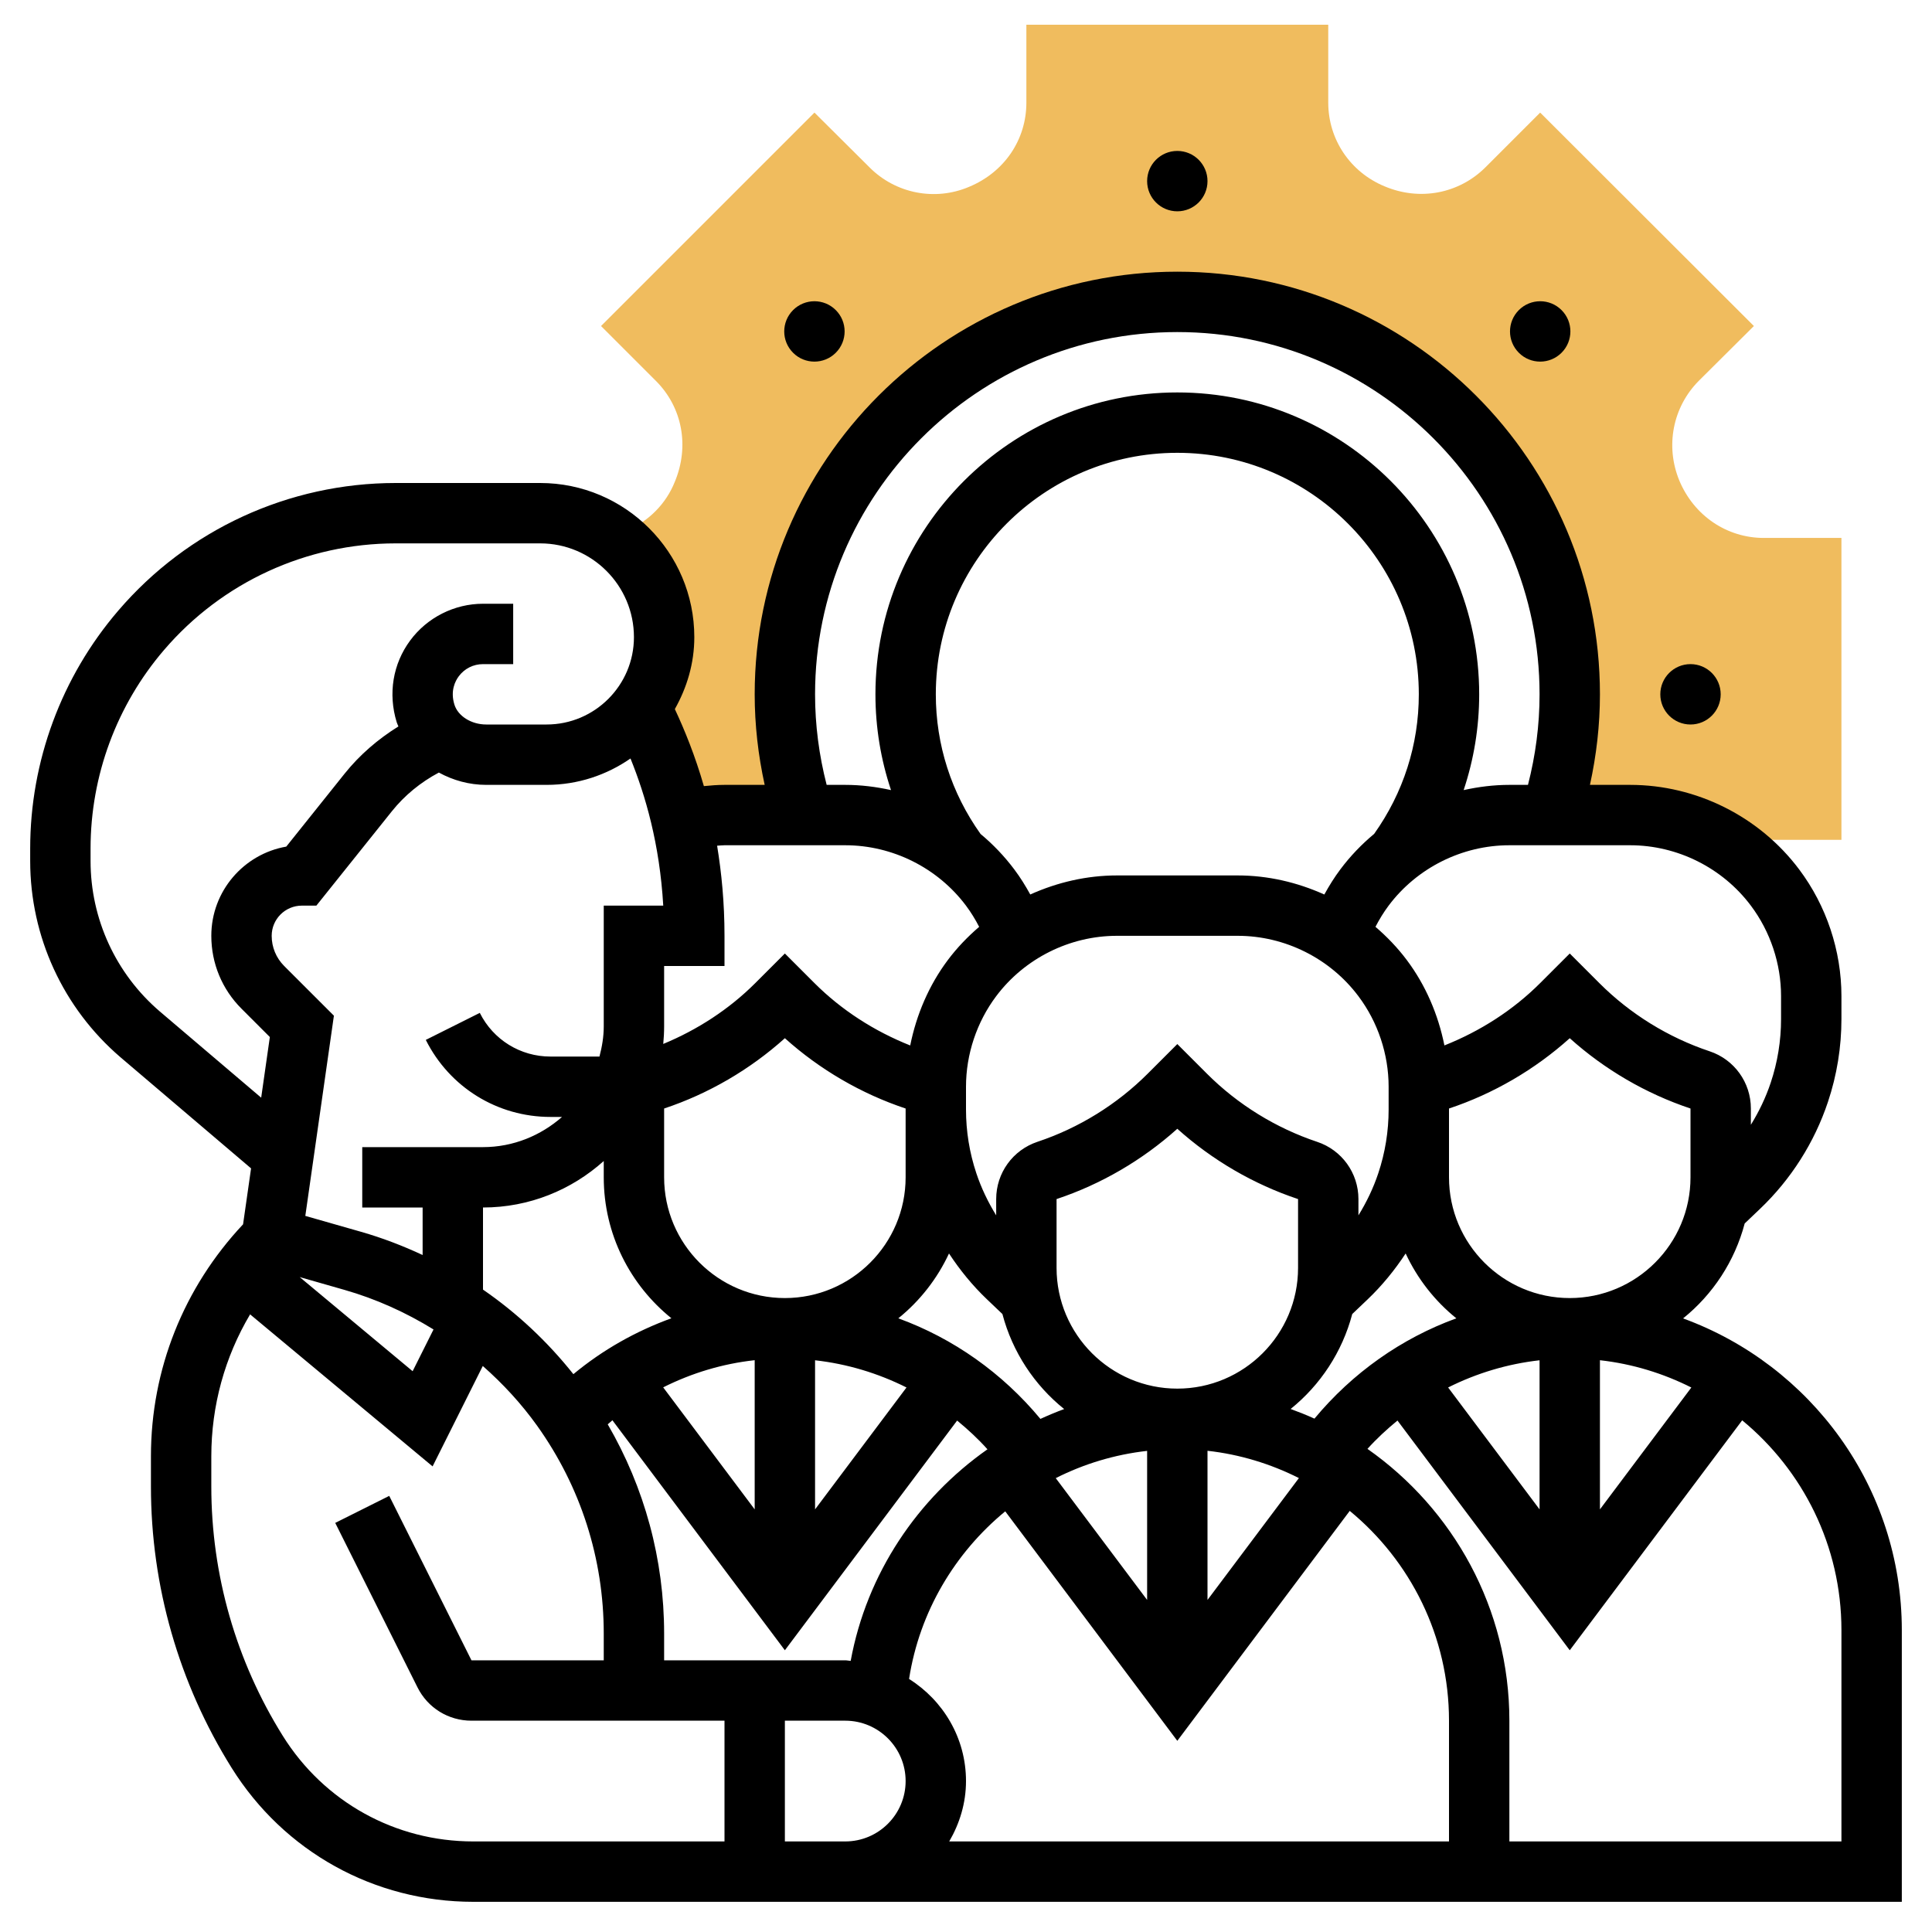 <svg id="_x33_0" enable-background="new 0 0 64 64" height="512" viewBox="0 0 64 64" width="512" xmlns="http://www.w3.org/2000/svg"><g><g><path d="m58.43 17.82c-1.22 0-2.31-.73-2.8-1.9-.47-1.14-.22-2.43.64-3.3l1.83-1.82-7.08-7.07-1.82 1.82c-.87.86-2.16 1.12-3.34.62-1.13-.47-1.86-1.55-1.86-2.77v-2.58h-10v2.58c0 1.22-.72 2.3-1.9 2.79-1.13.48-2.43.22-3.29-.64l-1.83-1.82-7.07 7.07 1.82 1.82c.87.87 1.12 2.16.62 3.35-.29.72-.85 1.28-1.56 1.6l-.41.18c.92.75 1.53 1.89 1.53 3.18 0 .877-.3 1.682-.799 2.333l.023-.003c.477.96.982 2.17 1.333 3.665l.003.005.02.06c.46-.11.94-.17 1.42-.17h2.63c-.41-1.26-.63-2.6-.63-4 0-7.18 5.82-13 13-13s13 5.82 13 13c0 1.4-.22 2.74-.63 4h2.63c1.3 0 2.54.43 3.56 1.18.31-.11.63-.18.96-.18h2.57v-10z" fill="#f0bc5e"/></g><g><path d="m55.754 43.674c.984-.792 1.71-1.889 2.041-3.145l.508-.484c1.025-.976 1.804-2.202 2.251-3.545.296-.887.446-1.812.446-2.748v-.752c0-1.506-.497-2.997-1.4-4.199-1.315-1.754-3.409-2.801-5.6-2.801h-1.331c.215-.981.331-1.984.331-3 0-7.72-6.28-14-14-14s-14 6.28-14 14c0 1.016.116 2.019.331 3h-1.331c-.228 0-.456.018-.683.041-.291-1.007-.635-1.853-.962-2.552.399-.708.645-1.513.645-2.382 0-2.816-2.291-5.107-5.107-5.107h-4.783c-3.54 0-6.891 1.541-9.193 4.229-1.882 2.193-2.917 4.992-2.917 7.88v.412c0 2.503 1.09 4.873 2.993 6.504l4.324 3.679-.265 1.853c-1.964 2.092-3.052 4.802-3.052 7.685v1c0 3.299.925 6.522 2.674 9.322 1.736 2.778 4.727 4.436 8.003 4.436h47.323v-9c0-4.746-3.027-8.787-7.246-10.326zm-7.754 17.326h-16.556c.344-.591.556-1.268.556-2 0-1.428-.758-2.674-1.886-3.382.346-2.229 1.519-4.181 3.186-5.553l5.7 7.602 5.712-7.617c2.006 1.652 3.288 4.154 3.288 6.95zm-26-6v-.885c0-2.459-.647-4.829-1.868-6.932.052-.045.102-.091.155-.135l5.713 7.619 5.706-7.609c.356.292.695.605 1.005.952-2.316 1.627-4 4.114-4.531 7.009-.06-.003-.118-.019-.18-.019zm-12.586-23c-.267-.268-.414-.622-.414-1 0-.552.448-1 1-1h.48l2.499-3.123c.425-.532.959-.966 1.559-1.285.467.256 1.003.408 1.569.408h2c1.033 0 1.989-.326 2.779-.874.495 1.225.966 2.829 1.085 4.874h-1.971v4c0 .347-.058.678-.142 1h-1.622c-.998 0-1.896-.555-2.342-1.447l-1.789.895c.789 1.573 2.372 2.552 4.131 2.552h.382c-.703.615-1.612 1-2.618 1h-4v2h2v1.574c-.658-.307-1.338-.568-2.04-.769l-1.846-.527.947-6.632zm1.997 10.729c1.043.298 2.033.746 2.95 1.311l-.692 1.383-3.741-3.118zm4.589-.009v-2.72c1.538 0 2.937-.586 4-1.54v.54c0 1.886.876 3.569 2.241 4.669-1.172.426-2.271 1.042-3.247 1.852-.858-1.079-1.866-2.024-2.994-2.801zm17.6-13.919c-.328-.437-.704-.831-1.118-1.175-.967-1.357-1.482-2.953-1.482-4.626 0-4.411 3.589-8 8-8s8 3.589 8 8c0 1.672-.515 3.267-1.48 4.624-.415.344-.792.738-1.12 1.176-.198.264-.372.544-.53.832-.894-.404-1.87-.632-2.87-.632h-4c-1 0-1.976.228-2.871.631-.158-.287-.331-.567-.529-.83zm-.6 4.199c.939-1.252 2.435-2 4-2h4c1.565 0 3.061.748 4 2.001.645.858 1 1.924 1 2.999v.721.031c0 .722-.115 1.433-.343 2.115-.163.489-.387.955-.657 1.393v-.539c0-.862-.55-1.625-1.367-1.896-1.369-.457-2.632-1.237-3.652-2.258l-.981-.981-.98.98c-1.021 1.021-2.283 1.801-3.651 2.257-.819.273-1.369 1.035-1.369 1.898v.539c-.27-.438-.494-.904-.657-1.393-.228-.682-.343-1.393-.343-2.115v-.031-.721c0-1.075.355-2.141 1-3zm10.028 15.963-3.028 4.037v-4.941c1.079.12 2.098.436 3.028.904zm-13.27-5.292c.713-.575 1.288-1.309 1.679-2.148.362.551.781 1.066 1.26 1.521l.509.485c.332 1.258 1.06 2.356 2.046 3.148-.268.098-.529.208-.787.326-1.26-1.519-2.884-2.668-4.707-3.332zm-4.758 6.329-3.031-4.042c.944-.474 1.965-.783 3.031-.9zm2-4.939c1.063.119 2.086.428 3.029.901l-3.029 4.038zm11 3.001v4.938l-3.027-4.035c.932-.472 1.954-.782 3.027-.903zm1-2.062c-2.206 0-4-1.794-4-4v-2.279c1.473-.49 2.845-1.291 4-2.329 1.155 1.038 2.527 1.838 4 2.329v2.279c0 2.206-1.794 4-4 4zm-9-9.248v2.248c0 2.206-1.794 4-4 4s-4-1.794-4-4v-2.279c1.473-.49 2.845-1.291 4-2.329 1.155 1.038 2.527 1.838 4 2.329zm13.543 10.242c-.258-.117-.521-.222-.789-.32.984-.792 1.71-1.889 2.041-3.145l.508-.484c.479-.456.898-.971 1.261-1.522.391.839.966 1.573 1.679 2.148-1.82.663-3.442 1.808-4.7 3.323zm7.457-1.933v4.939l-3.029-4.038c.943-.473 1.966-.782 3.029-.901zm2-.002c1.079.12 2.098.436 3.028.904l-3.028 4.037zm3-6.059c0 2.206-1.794 4-4 4s-4-1.794-4-4v-2.248-.031c1.473-.49 2.845-1.291 4-2.329 1.155 1.038 2.527 1.838 4 2.329zm2-8.999c.645.858 1 1.924 1 2.999v.752c0 .722-.115 1.433-.343 2.115-.163.489-.387.955-.657 1.393v-.539c0-.862-.55-1.625-1.367-1.896-1.369-.457-2.632-1.237-3.652-2.258l-.981-.981-.98.98c-.899.899-1.991 1.596-3.172 2.065-.205-1.02-.621-1.997-1.248-2.831-.305-.407-.656-.771-1.036-1.098.127-.244.27-.48.436-.702.939-1.252 2.435-2 4-2h4c1.565 0 3.061.748 4 2.001zm-31-7.001c0-6.617 5.383-12 12-12s12 5.383 12 12c0 1.02-.133 2.025-.384 3h-.616c-.514 0-1.021.063-1.515.173.338-1.013.515-2.08.515-3.173 0-5.514-4.486-10-10-10s-10 4.486-10 10c0 1.094.177 2.161.516 3.173-.495-.11-1.002-.173-1.516-.173h-.616c-.251-.975-.384-1.98-.384-3zm-3 5h4c1.565 0 3.061.748 4 2.001.166.221.309.457.436.702-.38.326-.731.69-1.036 1.097-.627.835-1.043 1.812-1.248 2.832-1.181-.469-2.273-1.167-3.172-2.066l-.98-.98-.98.98c-.867.867-1.916 1.547-3.049 2.016.018-.191.029-.385.029-.582v-2h2v-1c0-1.097-.097-2.083-.245-2.985.082-.004.163-.015.245-.015zm-18.708 5.504c-1.456-1.248-2.292-3.064-2.292-4.983v-.412c0-2.412.864-4.748 2.435-6.579 1.922-2.243 4.72-3.53 7.675-3.53h4.783c1.713 0 3.107 1.394 3.107 3.107 0 1.595-1.298 2.893-2.893 2.893h-2c-.493 0-.938-.278-1.055-.662-.14-.455.029-.778.143-.932.191-.258.485-.406.805-.406h1v-2h-1c-.947 0-1.85.455-2.413 1.218-.573.774-.736 1.762-.446 2.706.015.049.039.093.057.14-.674.419-1.283.941-1.781 1.563l-1.934 2.418c-1.408.245-2.483 1.476-2.483 2.955 0 .912.355 1.77 1 2.414l.939.939-.287 2.009zm4.077 24c-1.55-2.481-2.369-5.338-2.369-8.262v-1c0-1.681.449-3.293 1.285-4.702l6.045 5.036 1.663-3.326c.669.59 1.279 1.25 1.802 1.982 1.442 2.02 2.205 4.4 2.205 6.883v.885h-4.382l-2.724-5.447-1.789.895 2.724 5.446c.34.682 1.025 1.106 1.789 1.106h8.382v4h-8.323c-2.581 0-4.94-1.307-6.308-3.496zm16.631 3.496v-4h2c1.103 0 2 .897 2 2s-.897 2-2 2zm35 0h-11v-4c0-3.722-1.863-7.013-4.701-9.004.307-.342.643-.65.994-.939l5.707 7.61 5.712-7.617c2.006 1.652 3.288 4.154 3.288 6.95z"/><circle cx="39" cy="6" r="1"/><path d="m26.979 11.979c.256 0 .512-.098.707-.293.391-.391.391-1.024 0-1.414-.195-.195-.451-.293-.707-.293s-.512.098-.707.293c-.391.391-.391 1.024 0 1.414.195.196.451.293.707.293z"/><circle cx="56" cy="23" r="1"/><path d="m51.021 11.979c.256 0 .512-.098.707-.293.391-.391.391-1.024 0-1.414-.195-.195-.451-.293-.707-.293s-.512.098-.707.293c-.391.391-.391 1.024 0 1.414.195.196.451.293.707.293z"/></g></g></svg>